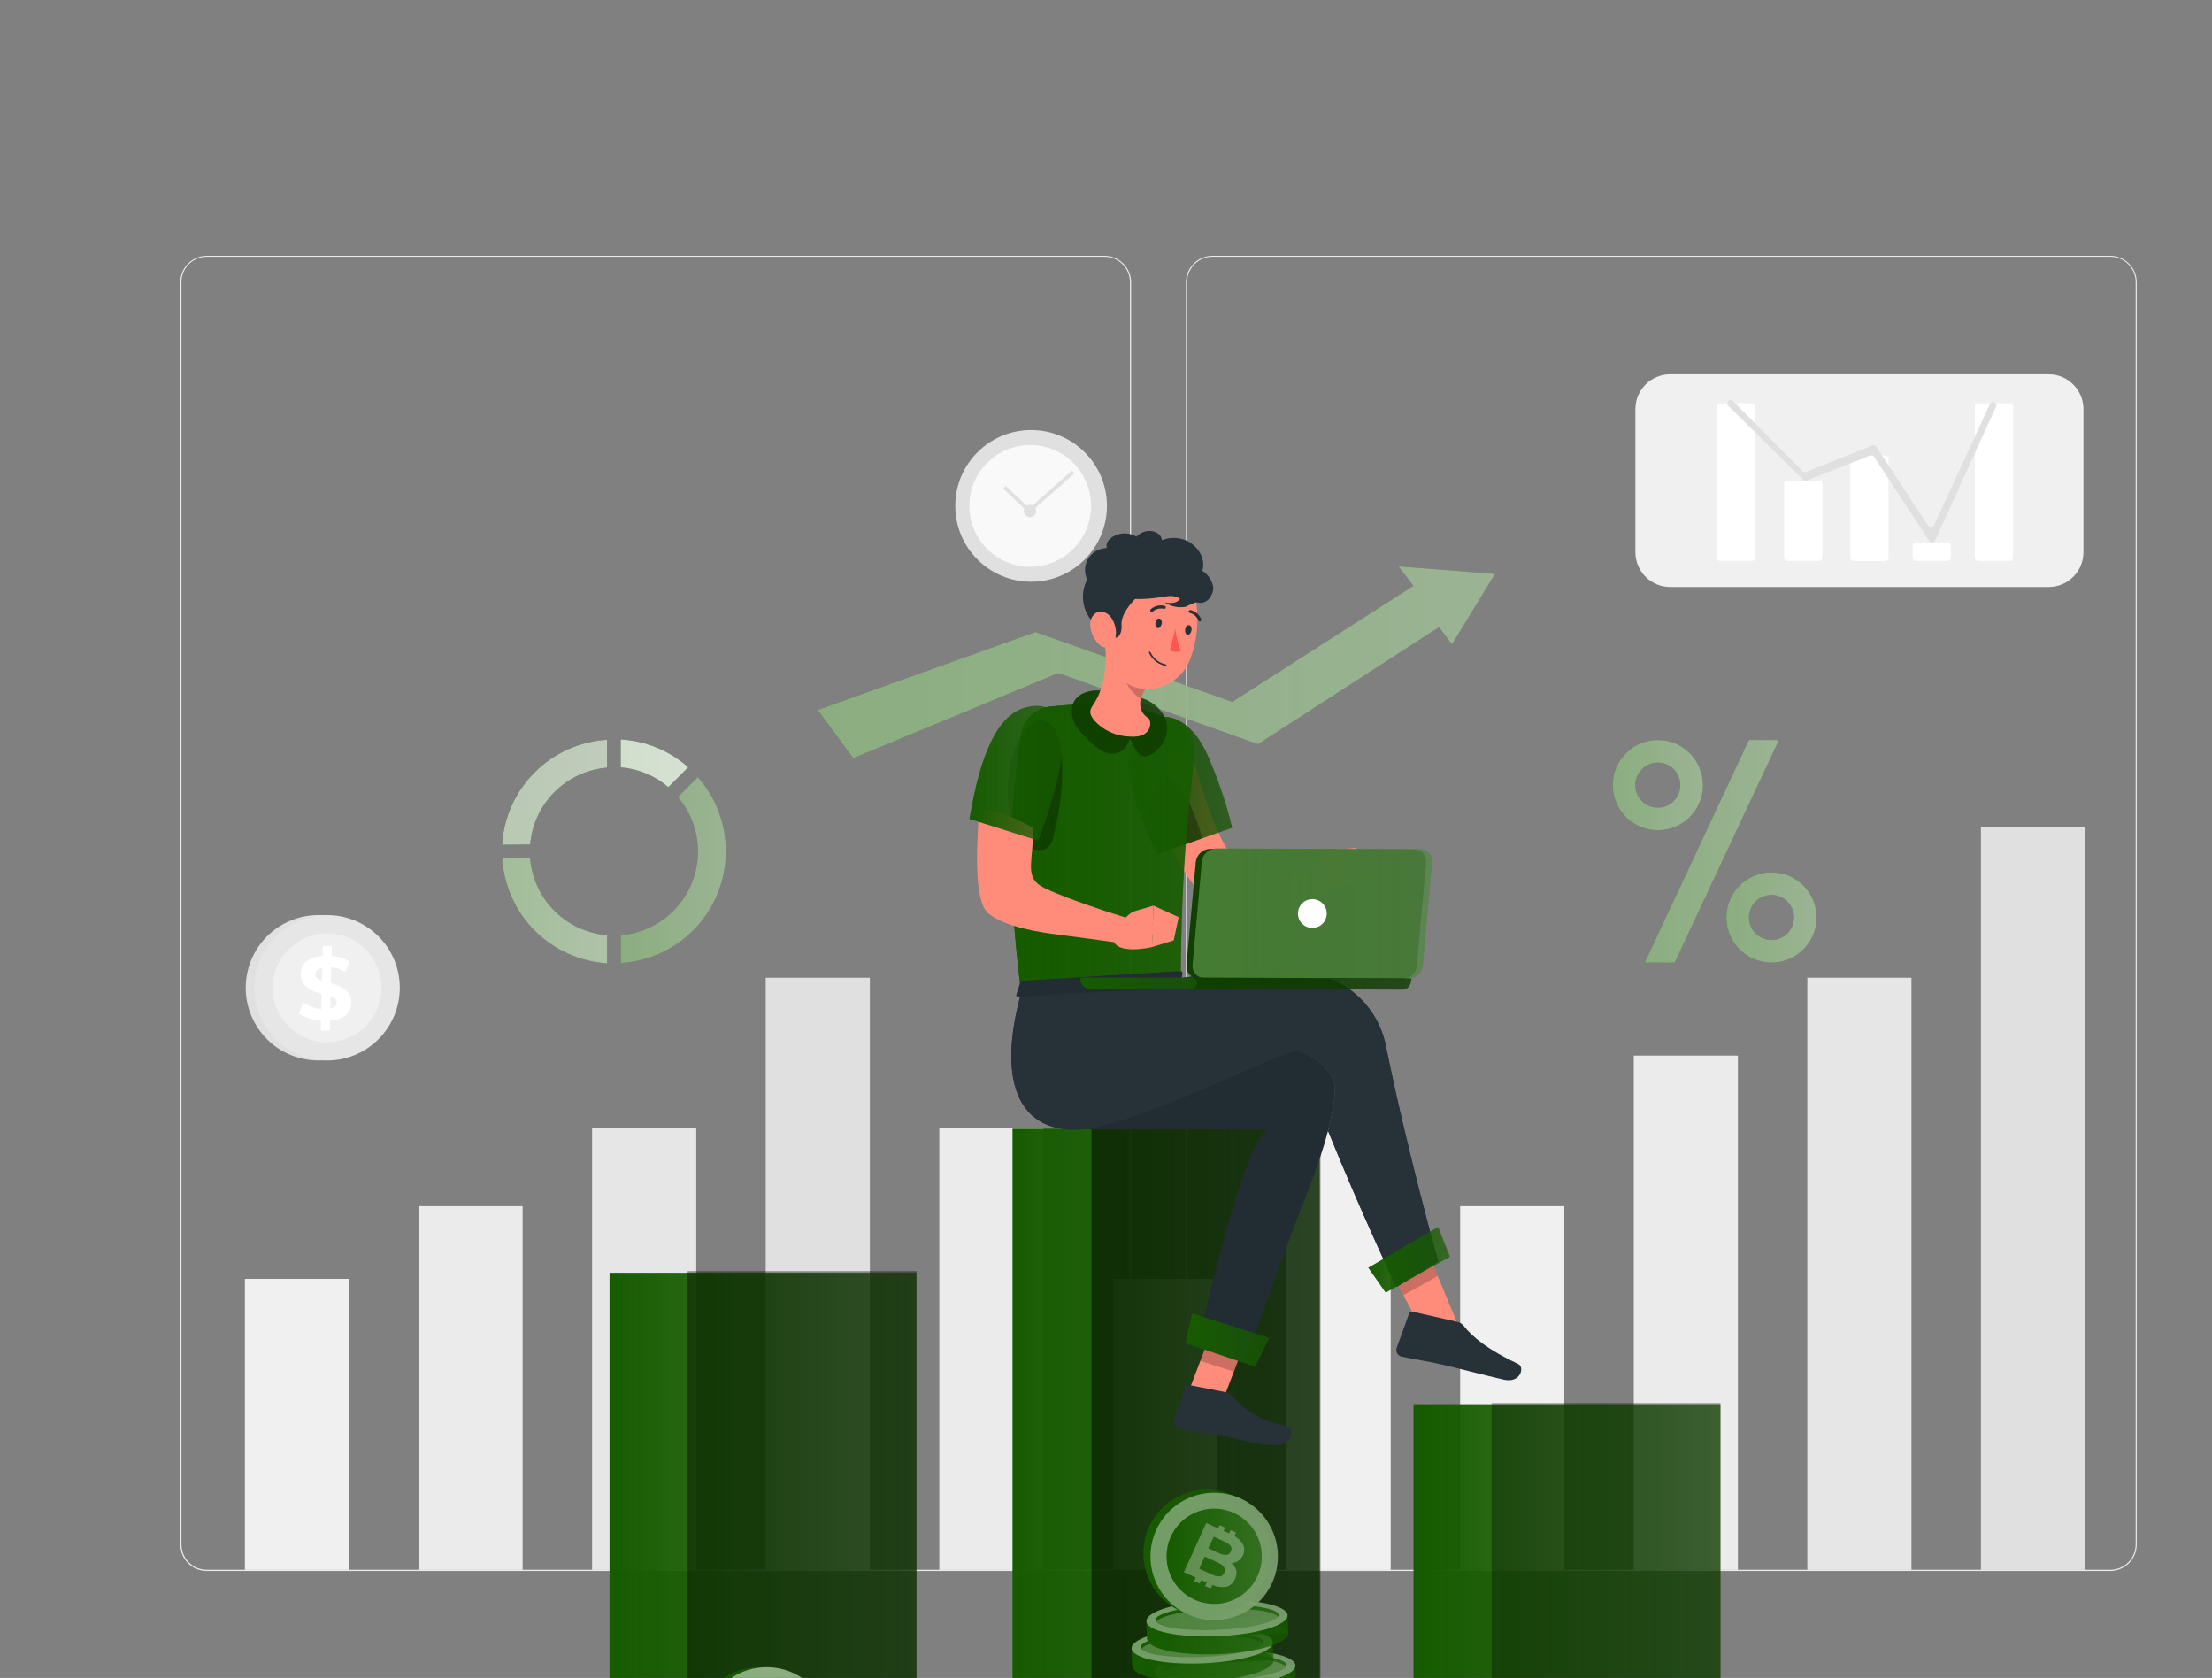 <svg width="418" height="317" viewBox="0 0 418 317" fill="none" xmlns="http://www.w3.org/2000/svg">
<rect x="0" y="0" width="418" height="317" fill="#808080" stroke="none"/>
<g clip-path="url(#clip0_135_12281)">
<path d="M208.728 296.791H39.079C37.75 296.789 36.477 296.259 35.538 295.319C34.599 294.378 34.071 293.103 34.071 291.774V53.296C34.083 51.974 34.615 50.711 35.553 49.78C36.491 48.849 37.758 48.325 39.079 48.323H208.728C210.059 48.323 211.335 48.852 212.276 49.792C213.216 50.733 213.745 52.009 213.745 53.34V291.774C213.745 293.105 213.216 294.381 212.276 295.322C211.335 296.263 210.059 296.791 208.728 296.791ZM39.079 48.499C37.809 48.501 36.591 49.008 35.693 49.907C34.795 50.806 34.291 52.025 34.291 53.296V291.774C34.291 293.045 34.795 294.264 35.693 295.163C36.591 296.063 37.809 296.569 39.079 296.571H208.728C210 296.569 211.219 296.063 212.118 295.164C213.017 294.265 213.523 293.046 213.525 291.774V53.296C213.523 52.024 213.017 50.806 212.118 49.906C211.219 49.007 210 48.501 208.728 48.499H39.079Z" fill="#EBEBEB"/>
<path d="M398.778 296.791H229.121C227.791 296.789 226.516 296.259 225.576 295.319C224.635 294.379 224.106 293.104 224.104 291.774V53.296C224.118 51.974 224.652 50.71 225.591 49.779C226.53 48.849 227.798 48.325 229.121 48.323H398.778C400.098 48.328 401.363 48.852 402.299 49.783C403.235 50.714 403.766 51.976 403.777 53.296V291.774C403.777 293.102 403.251 294.375 402.314 295.315C401.377 296.256 400.106 296.786 398.778 296.791ZM229.121 48.499C227.849 48.501 226.63 49.007 225.731 49.906C224.832 50.806 224.326 52.024 224.323 53.296V291.774C224.326 293.046 224.832 294.265 225.731 295.164C226.63 296.063 227.849 296.569 229.121 296.571H398.778C400.05 296.569 401.269 296.063 402.168 295.164C403.067 294.265 403.573 293.046 403.575 291.774V53.296C403.573 52.024 403.067 50.806 402.168 49.906C401.269 49.007 400.05 48.501 398.778 48.499H229.121Z" fill="#EBEBEB"/>
<path d="M131.57 213.166H111.889V296.598H131.57V213.166Z" fill="#E6E6E6"/>
<path d="M164.376 184.717H144.696V296.598H164.376V184.717Z" fill="#E0E0E0"/>
<path d="M197.183 213.166H177.503V296.598H197.183V213.166Z" fill="#EBEBEB"/>
<path d="M65.956 241.606H46.275V296.589H65.956V241.606Z" fill="#F0F0F0"/>
<path d="M98.763 227.874H79.082V296.589H98.763V227.874Z" fill="#EBEBEB"/>
<path d="M229.99 241.606H210.31V296.589H229.99V241.606Z" fill="#F5F5F5"/>
<path d="M394.016 156.268H374.335V296.598H394.016V156.268Z" fill="#E0E0E0"/>
<path d="M262.797 213.166H243.117V296.598H262.797V213.166Z" fill="#F0F0F0"/>
<path d="M361.209 184.717H341.529V296.598H361.209V184.717Z" fill="#E6E6E6"/>
<path d="M328.411 199.425H308.73V296.589H328.411V199.425Z" fill="#EBEBEB"/>
<path d="M295.604 227.874H275.924V296.589H295.604V227.874Z" fill="#F0F0F0"/>
<path d="M73.531 189.766C75.273 182.385 70.701 174.988 63.32 173.246C55.939 171.504 48.542 176.076 46.8 183.457C45.058 190.838 49.63 198.235 57.011 199.977C64.392 201.719 71.789 197.147 73.531 189.766Z" fill="#E0E0E0"/>
<path d="M71.526 196.325C76.889 190.963 76.889 182.268 71.526 176.905C66.164 171.542 57.469 171.542 52.106 176.905C46.743 182.268 46.743 190.963 52.106 196.325C57.469 201.688 66.164 201.688 71.526 196.325Z" fill="#E6E6E6"/>
<path d="M61.818 196.894C67.495 196.894 72.097 192.292 72.097 186.615C72.097 180.937 67.495 176.335 61.818 176.335C56.14 176.335 51.538 180.937 51.538 186.615C51.538 192.292 56.14 196.894 61.818 196.894Z" fill="#F0F0F0"/>
<path d="M66.334 188.802C66.729 191.078 65.165 192.598 62.353 192.835L62.309 194.715H60.596L60.649 192.835C59.178 192.724 57.752 192.273 56.484 191.517L57.258 189.4C58.289 190.087 59.47 190.518 60.702 190.656L60.781 187.774C59.103 187.291 57.266 186.659 56.889 184.594C56.493 182.318 58.083 180.781 60.956 180.579V178.698H62.705V180.596C63.866 180.696 64.995 181.027 66.026 181.572L65.305 183.627C64.481 183.142 63.561 182.842 62.608 182.749L62.538 185.754C64.19 186.263 65.982 186.843 66.334 188.802ZM60.825 185.288L60.895 182.828C59.955 183.012 59.498 183.54 59.595 184.19C59.691 184.84 60.166 185.024 60.825 185.288ZM63.636 189.25C63.557 188.75 63.109 188.442 62.468 188.223L62.415 190.56C63.311 190.375 63.759 189.901 63.636 189.25Z" fill="white"/>
<path d="M387.128 70.71H315.619C311.984 70.71 309.038 73.656 309.038 77.29V104.316C309.038 107.951 311.984 110.897 315.619 110.897H387.128C390.762 110.897 393.709 107.951 393.709 104.316V77.29C393.709 73.656 390.762 70.71 387.128 70.71Z" fill="#F0F0F0"/>
<path d="M331.021 76.183H325.064C324.714 76.183 324.431 76.467 324.431 76.816V105.353C324.431 105.702 324.714 105.985 325.064 105.985H331.021C331.37 105.985 331.653 105.702 331.653 105.353V76.816C331.653 76.467 331.37 76.183 331.021 76.183Z" fill="white"/>
<path d="M379.783 76.183H373.826C373.477 76.183 373.193 76.467 373.193 76.816V105.353C373.193 105.702 373.477 105.985 373.826 105.985H379.783C380.132 105.985 380.415 105.702 380.415 105.353V76.816C380.415 76.467 380.132 76.183 379.783 76.183Z" fill="white"/>
<path d="M356.245 86.015H350.288C349.939 86.015 349.656 86.298 349.656 86.647V105.362C349.656 105.711 349.939 105.994 350.288 105.994H356.245C356.595 105.994 356.878 105.711 356.878 105.362V86.647C356.878 86.298 356.595 86.015 356.245 86.015Z" fill="white"/>
<path d="M343.743 90.803H337.786C337.436 90.803 337.153 91.087 337.153 91.436V105.353C337.153 105.702 337.436 105.986 337.786 105.986H343.743C344.092 105.986 344.375 105.702 344.375 105.353V91.436C344.375 91.087 344.092 90.803 343.743 90.803Z" fill="white"/>
<path d="M368.018 102.471H362.062C361.712 102.471 361.429 102.754 361.429 103.104V105.353C361.429 105.702 361.712 105.985 362.062 105.985H368.018C368.368 105.985 368.651 105.702 368.651 105.353V103.104C368.651 102.754 368.368 102.471 368.018 102.471Z" fill="white"/>
<path d="M376.91 76.008C376.831 75.969 376.744 75.946 376.656 75.942C376.568 75.938 376.48 75.952 376.398 75.983C376.315 76.014 376.24 76.062 376.177 76.124C376.114 76.186 376.064 76.26 376.031 76.341L365.488 99.185C365.443 99.295 365.368 99.39 365.272 99.46C365.176 99.53 365.062 99.572 364.944 99.581C364.825 99.59 364.707 99.566 364.601 99.512C364.496 99.457 364.407 99.375 364.346 99.273L354.576 84.407C354.485 84.265 354.342 84.163 354.178 84.126C354.013 84.088 353.841 84.116 353.697 84.205L341.397 89.125C341.298 89.186 341.184 89.218 341.067 89.218C340.951 89.218 340.837 89.186 340.738 89.125L327.339 75.63C327.262 75.588 327.178 75.563 327.091 75.556C327.004 75.549 326.917 75.559 326.835 75.587C326.752 75.615 326.676 75.66 326.612 75.719C326.548 75.778 326.496 75.849 326.461 75.929V75.999C326.396 76.145 326.389 76.309 326.439 76.46C326.49 76.611 326.594 76.738 326.733 76.816L340.852 90.724C340.951 90.787 341.065 90.82 341.181 90.82C341.298 90.82 341.412 90.787 341.511 90.724L353.267 86.103C353.337 86.058 353.416 86.027 353.499 86.013C353.582 85.999 353.666 86.001 353.748 86.02C353.83 86.039 353.907 86.073 353.975 86.123C354.044 86.171 354.101 86.233 354.145 86.305L364.539 102.181C364.6 102.283 364.688 102.366 364.793 102.421C364.898 102.476 365.016 102.501 365.134 102.493C365.253 102.485 365.367 102.444 365.463 102.375C365.56 102.306 365.635 102.211 365.681 102.102L377.191 76.842C377.257 76.693 377.265 76.525 377.213 76.37C377.161 76.216 377.053 76.086 376.91 76.008Z" fill="#E0E0E0"/>
<path d="M194.846 109.904C202.761 109.904 209.176 103.488 209.176 95.574C209.176 87.66 202.761 81.244 194.846 81.244C186.932 81.244 180.516 87.66 180.516 95.574C180.516 103.488 186.932 109.904 194.846 109.904Z" fill="#E0E0E0"/>
<path opacity="0.8" d="M194.679 107.075C201.031 107.075 206.18 101.926 206.18 95.574C206.18 89.222 201.031 84.073 194.679 84.073C188.328 84.073 183.178 89.222 183.178 95.574C183.178 101.926 188.328 107.075 194.679 107.075Z" fill="white"/>
<path d="M194.644 97.7C195.29 97.7 195.813 97.177 195.813 96.532C195.813 95.886 195.29 95.363 194.644 95.363C193.999 95.363 193.476 95.886 193.476 96.532C193.476 97.177 193.999 97.7 194.644 97.7Z" fill="#E0E0E0"/>
<path d="M194.512 96.962L189.566 92.306L190.049 91.796L194.53 96.013L202.56 88.914L203.026 89.442L194.512 96.962Z" fill="#E0E0E0"/>
<path d="M249.337 213.236H191.332V365.875H249.337V213.236Z" fill="url(#paint0_linear_135_12281)"/>
<path opacity="0.5" d="M249.522 213.236H206.268V365.875H249.522V213.236Z" fill="black"/>
<path d="M325.116 265.276H267.111V365.867H325.116V265.276Z" fill="url(#paint1_linear_135_12281)"/>
<path opacity="0.3" d="M325.116 265.038H281.863V365.875H325.116V265.038Z" fill="black"/>
<path d="M173.189 240.455H115.184V365.867H173.189V240.455Z" fill="url(#paint2_linear_135_12281)"/>
<path opacity="0.4" d="M173.189 240.148H129.935V365.867H173.189V240.148Z" fill="black"/>
<path d="M143.448 339.052C150.096 339.052 155.485 333.663 155.485 327.015C155.485 320.367 150.096 314.978 143.448 314.978C136.8 314.978 131.411 320.367 131.411 327.015C131.411 333.663 136.8 339.052 143.448 339.052Z" fill="url(#paint3_linear_135_12281)"/>
<path d="M144.889 339.052C151.537 339.052 156.926 333.663 156.926 327.015C156.926 320.367 151.537 314.978 144.889 314.978C138.241 314.978 132.852 320.367 132.852 327.015C132.852 333.663 138.241 339.052 144.889 339.052Z" fill="url(#paint4_linear_135_12281)"/>
<path opacity="0.5" d="M144.889 339.052C151.537 339.052 156.926 333.663 156.926 327.015C156.926 320.367 151.537 314.978 144.889 314.978C138.241 314.978 132.852 320.367 132.852 327.015C132.852 333.663 138.241 339.052 144.889 339.052Z" fill="white"/>
<path d="M151.264 333.388C154.785 329.868 154.785 324.16 151.264 320.64C147.744 317.12 142.036 317.12 138.516 320.64C134.996 324.16 134.996 329.868 138.516 333.388C142.036 336.909 147.744 336.909 151.264 333.388Z" fill="url(#paint5_linear_135_12281)"/>
<path d="M241.992 319.749C242.071 321.62 236.158 323.386 228.813 323.694C221.468 324.001 215.397 322.754 215.318 320.882C215.239 319.011 221.152 317.245 228.497 316.937C235.842 316.63 241.913 317.878 241.992 319.749Z" fill="url(#paint6_linear_135_12281)"/>
<path opacity="0.4" d="M241.992 319.749C242.071 321.62 236.158 323.386 228.813 323.694C221.468 324.001 215.397 322.754 215.318 320.882C215.239 319.011 221.152 317.245 228.497 316.937C235.842 316.63 241.913 317.878 241.992 319.749Z" fill="white"/>
<path d="M244.944 318.053C245.023 319.925 239.11 321.691 231.765 322.007C224.42 322.323 218.349 321.058 218.27 319.187C218.191 317.315 224.104 315.549 231.449 315.242C238.794 314.934 244.865 316.138 244.944 318.053Z" fill="url(#paint7_linear_135_12281)"/>
<path d="M244.777 314.639L218.074 315.772L218.218 319.152L244.921 318.019L244.777 314.639Z" fill="url(#paint8_linear_135_12281)"/>
<path d="M244.795 314.627C244.874 316.498 238.961 318.264 231.616 318.58C224.271 318.897 218.199 317.631 218.12 315.76C218.041 313.889 223.954 312.123 231.299 311.815C238.645 311.508 244.751 312.782 244.795 314.627Z" fill="url(#paint9_linear_135_12281)"/>
<path opacity="0.4" d="M244.795 314.627C244.874 316.498 238.961 318.264 231.616 318.58C224.271 318.897 218.199 317.631 218.12 315.76C218.041 313.889 223.954 312.123 231.299 311.815C238.645 311.508 244.751 312.782 244.795 314.627Z" fill="white"/>
<path d="M243.099 314.539C243.096 314.656 243.056 314.77 242.985 314.864C242.106 313.766 237.204 313.107 231.378 313.37C225.553 313.634 220.712 314.679 219.957 315.848C219.87 315.76 219.818 315.645 219.807 315.523C219.755 314.258 224.921 312.992 231.361 312.72C237.801 312.448 243.037 313.309 243.099 314.539Z" fill="url(#paint10_linear_135_12281)"/>
<path opacity="0.4" d="M243.099 314.539C243.096 314.656 243.056 314.77 242.985 314.864C242.106 313.766 237.204 313.107 231.378 313.37C225.553 313.634 220.712 314.679 219.957 315.848C219.87 315.76 219.818 315.645 219.807 315.523C219.755 314.258 224.921 312.992 231.361 312.72C237.801 312.448 243.037 313.309 243.099 314.539Z" fill="url(#paint11_linear_135_12281)"/>
<path opacity="0.4" d="M242.994 314.899C242.194 316.076 237.388 317.131 231.572 317.377C225.755 317.623 220.835 316.981 219.965 315.883C220.739 314.715 225.553 313.651 231.387 313.405C237.221 313.159 242.115 313.801 242.994 314.899Z" fill="url(#paint12_linear_135_12281)"/>
<path d="M240.656 313.66C240.736 315.532 234.823 317.298 227.477 317.614C220.132 317.93 214 316.674 214 314.802C214 312.931 219.834 311.165 227.179 310.857C234.524 310.55 240.577 311.806 240.656 313.66Z" fill="url(#paint13_linear_135_12281)"/>
<path d="M240.52 310.282L213.817 311.415L213.961 314.795L240.664 313.662L240.52 310.282Z" fill="url(#paint14_linear_135_12281)"/>
<path d="M240.516 310.286C240.595 312.158 234.682 313.924 227.337 314.24C219.992 314.556 213.921 313.291 213.842 311.42C213.763 309.548 219.676 307.782 227.021 307.475C234.366 307.167 240.437 308.389 240.516 310.286Z" fill="url(#paint15_linear_135_12281)"/>
<path opacity="0.4" d="M240.516 310.286C240.595 312.158 234.682 313.924 227.337 314.24C219.992 314.556 213.921 313.291 213.842 311.42C213.763 309.548 219.676 307.782 227.021 307.475C234.366 307.167 240.437 308.389 240.516 310.286Z" fill="white"/>
<path d="M238.811 310.234C238.816 310.353 238.775 310.469 238.697 310.559C237.819 309.46 232.925 308.801 227.091 309.065C221.257 309.329 216.433 310.374 215.669 311.543C215.585 311.454 215.536 311.339 215.528 311.218C215.476 309.952 220.642 308.687 227.082 308.415C233.522 308.143 238.759 308.968 238.811 310.234Z" fill="url(#paint16_linear_135_12281)"/>
<path opacity="0.4" d="M238.811 310.234C238.816 310.353 238.775 310.469 238.697 310.559C237.819 309.46 232.925 308.801 227.091 309.065C221.257 309.329 216.433 310.374 215.669 311.543C215.585 311.454 215.536 311.339 215.528 311.218C215.476 309.952 220.642 308.687 227.082 308.415C233.522 308.143 238.759 308.968 238.811 310.234Z" fill="url(#paint17_linear_135_12281)"/>
<path opacity="0.4" d="M238.697 310.559C237.898 311.736 233.092 312.79 227.275 313.036C221.459 313.282 216.548 312.641 215.669 311.543C216.451 310.374 221.257 309.32 227.091 309.065C232.925 308.81 237.801 309.46 238.697 310.559Z" fill="url(#paint18_linear_135_12281)"/>
<path d="M243.468 308.547C243.547 310.418 237.634 312.184 230.289 312.5C222.944 312.817 216.882 311.552 216.803 309.68C216.723 307.809 222.628 306.043 229.982 305.735C237.335 305.428 243.38 306.684 243.468 308.547Z" fill="url(#paint19_linear_135_12281)"/>
<path d="M243.315 305.177L216.612 306.311L216.755 309.69L243.458 308.557L243.315 305.177Z" fill="url(#paint20_linear_135_12281)"/>
<path d="M243.319 305.164C243.398 307.035 237.485 308.801 230.14 309.118C222.795 309.434 216.723 308.169 216.644 306.297C216.565 304.426 222.478 302.669 229.823 302.353C237.168 302.036 243.24 303.301 243.319 305.164Z" fill="url(#paint21_linear_135_12281)"/>
<path opacity="0.4" d="M243.319 305.164C243.398 307.035 237.485 308.801 230.14 309.118C222.795 309.434 216.723 308.169 216.644 306.297C216.565 304.426 222.478 302.669 229.823 302.353C237.168 302.036 243.24 303.301 243.319 305.164Z" fill="white"/>
<path d="M241.614 305.111C241.618 305.233 241.577 305.352 241.5 305.445C240.621 304.347 235.727 303.688 229.894 303.943C224.06 304.198 219.236 305.252 218.472 306.421C218.392 306.33 218.342 306.216 218.331 306.095C218.278 304.83 223.445 303.565 229.885 303.293C236.325 303.02 241.561 303.846 241.614 305.111Z" fill="url(#paint22_linear_135_12281)"/>
<path opacity="0.4" d="M241.614 305.111C241.618 305.233 241.577 305.352 241.5 305.445C240.621 304.347 235.727 303.688 229.894 303.943C224.06 304.198 219.236 305.252 218.472 306.421C218.392 306.33 218.342 306.216 218.331 306.095C218.278 304.83 223.445 303.565 229.885 303.293C236.325 303.02 241.561 303.846 241.614 305.111Z" fill="url(#paint23_linear_135_12281)"/>
<path opacity="0.4" d="M241.5 305.445C240.709 306.614 235.894 307.668 230.078 307.914C224.262 308.16 219.35 307.519 218.472 306.42C219.254 305.252 224.06 304.198 229.894 303.943C235.728 303.688 240.613 304.347 241.5 305.445Z" fill="url(#paint24_linear_135_12281)"/>
<path d="M232.34 304.719C238.565 302.385 241.719 295.447 239.386 289.223C237.052 282.998 230.114 279.843 223.89 282.177C217.665 284.51 214.51 291.448 216.844 297.673C219.178 303.898 226.115 307.052 232.34 304.719Z" fill="url(#paint25_linear_135_12281)"/>
<path d="M238.608 301.844C242.917 296.781 242.306 289.185 237.243 284.876C232.181 280.567 224.584 281.179 220.275 286.241C215.967 291.304 216.578 298.9 221.641 303.209C226.703 307.518 234.3 306.906 238.608 301.844Z" fill="url(#paint26_linear_135_12281)"/>
<path opacity="0.4" d="M238.608 301.844C242.917 296.781 242.306 289.185 237.243 284.876C232.181 280.567 224.584 281.179 220.275 286.241C215.967 291.304 216.578 298.9 221.641 303.209C226.703 307.518 234.3 306.906 238.608 301.844Z" fill="white"/>
<path d="M237.643 297.749C236.905 299.37 235.703 300.735 234.189 301.673C232.675 302.611 230.917 303.078 229.138 303.017C227.358 302.956 225.636 302.369 224.19 301.329C222.744 300.29 221.639 298.845 221.014 297.178C220.389 295.51 220.272 293.695 220.679 291.961C221.086 290.227 221.997 288.653 223.298 287.437C224.599 286.221 226.232 285.418 227.989 285.13C229.746 284.842 231.549 285.081 233.171 285.817C235.345 286.808 237.038 288.62 237.876 290.858C238.715 293.095 238.631 295.573 237.643 297.749Z" fill="url(#paint27_linear_135_12281)"/>
<path opacity="0.3" d="M233.619 296.694C233.48 296.146 233.173 295.654 232.74 295.289C233.2 295.269 233.645 295.12 234.023 294.858C234.407 294.594 234.711 294.229 234.902 293.804C235.067 293.461 235.144 293.081 235.126 292.701C235.107 292.32 234.994 291.95 234.796 291.625C234.419 291.031 233.896 290.544 233.276 290.21L233.584 289.534L232.547 289.068L232.266 289.692L231.229 289.217L231.51 288.594L230.473 288.119L230.192 288.752L227.943 287.724L223.726 297.011L225.966 298.039L225.668 298.698L226.704 299.163L227.003 298.504L228.04 298.979L227.741 299.638L228.778 300.103L229.094 299.418C229.876 299.769 230.739 299.9 231.589 299.796C231.98 299.723 232.346 299.553 232.653 299.301C232.96 299.049 233.199 298.724 233.346 298.355C233.623 297.848 233.719 297.263 233.619 296.694ZM229.366 290.316L231.501 291.291C231.933 291.453 232.308 291.737 232.582 292.108C232.671 292.26 232.718 292.433 232.718 292.609C232.718 292.785 232.671 292.958 232.582 293.11C232.522 293.276 232.417 293.423 232.279 293.535C232.141 293.646 231.976 293.718 231.8 293.742C231.339 293.79 230.873 293.698 230.465 293.479L228.33 292.503L229.366 290.316ZM230.526 297.81C230.038 297.843 229.55 297.736 229.12 297.503L226.616 296.369L227.653 294.067L230.166 295.21C231.299 295.728 231.695 296.378 231.352 297.142C231.291 297.323 231.182 297.484 231.036 297.608C230.891 297.732 230.715 297.814 230.526 297.845V297.81Z" fill="white"/>
<path d="M117.292 139.697V144.969C120.613 145.234 123.764 146.541 126.298 148.703L130.05 144.951C126.507 141.819 122.014 139.969 117.292 139.697Z" fill="url(#paint28_linear_135_12281)"/>
<path d="M114.718 176.678C110.962 176.377 107.436 174.748 104.771 172.083C102.107 169.419 100.478 165.893 100.177 162.137H94.906C95.215 167.294 97.401 172.159 101.051 175.815C104.701 179.471 109.562 181.665 114.718 181.984V176.678Z" fill="url(#paint29_linear_135_12281)"/>
<path d="M100.195 159.571C100.499 155.819 102.126 152.297 104.786 149.634C107.446 146.971 110.966 145.339 114.718 145.031V139.759C109.556 140.071 104.688 142.263 101.031 145.919C97.374 149.576 95.183 154.445 94.871 159.606L100.195 159.571Z" fill="url(#paint30_linear_135_12281)"/>
<path opacity="0.2" d="M100.195 159.571C100.499 155.819 102.126 152.297 104.786 149.634C107.446 146.971 110.966 145.339 114.718 145.031V139.759C109.556 140.071 104.688 142.263 101.031 145.919C97.374 149.576 95.183 154.445 94.871 159.606L100.195 159.571Z" fill="black"/>
<path d="M131.86 146.823L128.108 150.574C130.002 152.8 131.246 155.505 131.7 158.392C132.155 161.278 131.804 164.235 130.685 166.935C129.566 169.634 127.724 171.973 125.361 173.692C122.998 175.411 120.205 176.444 117.292 176.678V181.949C121.25 181.707 125.061 180.359 128.29 178.056C131.519 175.754 134.036 172.591 135.554 168.928C137.072 165.264 137.531 161.248 136.878 157.337C136.225 153.426 134.486 149.776 131.86 146.805V146.823Z" fill="url(#paint31_linear_135_12281)"/>
<g opacity="0.8">
<path d="M117.292 139.697V144.969C120.613 145.234 123.764 146.541 126.298 148.703L130.05 144.951C126.507 141.819 122.014 139.969 117.292 139.697Z" fill="white"/>
</g>
<g opacity="0.6">
<path d="M114.718 176.678C110.962 176.377 107.436 174.748 104.771 172.083C102.107 169.419 100.478 165.893 100.177 162.137H94.906C95.215 167.294 97.401 172.159 101.051 175.815C104.701 179.471 109.562 181.665 114.718 181.984V176.678Z" fill="white"/>
</g>
<g opacity="0.7">
<path d="M100.195 159.571C100.499 155.819 102.126 152.297 104.786 149.634C107.446 146.971 110.966 145.339 114.718 145.031V139.759C109.556 140.071 104.688 142.263 101.031 145.919C97.374 149.576 95.183 154.445 94.871 159.606L100.195 159.571Z" fill="white"/>
</g>
<path opacity="0.5" d="M131.86 146.823L128.108 150.574C130.002 152.8 131.246 155.505 131.7 158.392C132.155 161.278 131.804 164.235 130.685 166.935C129.566 169.634 127.724 171.973 125.361 173.692C122.998 175.411 120.205 176.444 117.292 176.678V181.949C121.25 181.707 125.061 180.359 128.29 178.056C131.519 175.754 134.036 172.591 135.554 168.928C137.072 165.264 137.531 161.248 136.878 157.337C136.225 153.426 134.486 149.776 131.86 146.805V146.823Z" fill="white"/>
<path d="M154.519 134.127L161.24 143.247L199.969 127.169L237.722 140.594L271.926 118.479L274.377 121.73L282.504 108.428L264.291 107.005L267.085 110.686L232.855 132.598L195.663 119.402L154.519 134.127Z" fill="url(#paint32_linear_135_12281)"/>
<g opacity="0.5">
<path d="M154.519 134.127L161.24 143.247L199.969 127.169L237.722 140.594L271.926 118.479L274.377 121.73L282.504 108.428L264.291 107.005L267.085 110.686L232.855 132.598L195.663 119.402L154.519 134.127Z" fill="white"/>
</g>
<path d="M313.282 139.803C311.596 139.803 309.948 140.303 308.547 141.239C307.145 142.176 306.053 143.507 305.408 145.064C304.763 146.621 304.594 148.335 304.923 149.988C305.252 151.641 306.063 153.16 307.255 154.352C308.447 155.543 309.966 156.355 311.619 156.684C313.272 157.013 314.986 156.844 316.543 156.199C318.1 155.554 319.431 154.462 320.368 153.06C321.304 151.659 321.804 150.011 321.804 148.325C321.804 146.065 320.906 143.897 319.308 142.299C317.71 140.701 315.542 139.803 313.282 139.803ZM313.282 152.586C312.438 152.588 311.614 152.34 310.912 151.873C310.21 151.405 309.662 150.741 309.338 149.962C309.015 149.184 308.929 148.327 309.092 147.499C309.256 146.672 309.661 145.912 310.257 145.315C310.852 144.718 311.611 144.312 312.438 144.147C313.265 143.981 314.122 144.065 314.901 144.388C315.681 144.71 316.347 145.256 316.815 145.957C317.284 146.658 317.534 147.482 317.534 148.325C317.532 149.453 317.083 150.534 316.286 151.333C315.49 152.131 314.409 152.582 313.282 152.586Z" fill="url(#paint33_linear_135_12281)"/>
<path d="M334.763 164.808C333.077 164.806 331.429 165.304 330.026 166.24C328.624 167.175 327.53 168.506 326.883 170.063C326.237 171.62 326.067 173.334 326.395 174.988C326.723 176.641 327.534 178.161 328.725 179.353C329.917 180.546 331.435 181.359 333.089 181.688C334.742 182.018 336.456 181.85 338.014 181.205C339.572 180.56 340.903 179.468 341.84 178.066C342.777 176.664 343.277 175.016 343.277 173.33C343.277 171.072 342.38 168.905 340.784 167.307C339.188 165.709 337.022 164.81 334.763 164.808ZM334.763 177.583C333.92 177.584 333.095 177.336 332.393 176.868C331.691 176.401 331.143 175.735 330.819 174.956C330.496 174.177 330.411 173.32 330.575 172.492C330.739 171.665 331.145 170.905 331.741 170.308C332.338 169.712 333.098 169.306 333.925 169.142C334.753 168.978 335.61 169.063 336.389 169.386C337.168 169.71 337.834 170.257 338.301 170.96C338.769 171.662 339.018 172.487 339.016 173.33C339.013 174.457 338.565 175.538 337.768 176.335C336.971 177.132 335.89 177.58 334.763 177.583Z" fill="url(#paint34_linear_135_12281)"/>
<path d="M316.471 181.853H310.804L330.493 139.803H336.16L316.471 181.853Z" fill="url(#paint35_linear_135_12281)"/>
<g opacity="0.5">
<path d="M313.282 139.803C311.596 139.803 309.948 140.303 308.547 141.239C307.145 142.176 306.053 143.507 305.408 145.064C304.763 146.621 304.594 148.335 304.923 149.988C305.252 151.641 306.063 153.16 307.255 154.352C308.447 155.543 309.966 156.355 311.619 156.684C313.272 157.013 314.986 156.844 316.543 156.199C318.1 155.554 319.431 154.462 320.368 153.06C321.304 151.659 321.804 150.011 321.804 148.325C321.804 146.065 320.906 143.897 319.308 142.299C317.71 140.701 315.542 139.803 313.282 139.803ZM313.282 152.586C312.438 152.588 311.614 152.34 310.912 151.873C310.21 151.405 309.662 150.741 309.338 149.962C309.015 149.184 308.929 148.327 309.092 147.499C309.256 146.672 309.661 145.912 310.257 145.315C310.852 144.718 311.611 144.312 312.438 144.147C313.265 143.981 314.122 144.065 314.901 144.388C315.681 144.71 316.347 145.256 316.815 145.957C317.284 146.658 317.534 147.482 317.534 148.325C317.532 149.453 317.083 150.534 316.286 151.333C315.49 152.131 314.409 152.582 313.282 152.586Z" fill="white"/>
<path d="M334.763 164.808C333.077 164.806 331.429 165.304 330.026 166.24C328.624 167.175 327.53 168.506 326.883 170.063C326.237 171.62 326.067 173.334 326.395 174.988C326.723 176.641 327.534 178.161 328.725 179.353C329.917 180.546 331.435 181.359 333.089 181.688C334.742 182.018 336.456 181.85 338.014 181.205C339.572 180.56 340.903 179.468 341.84 178.066C342.777 176.664 343.277 175.016 343.277 173.33C343.277 171.072 342.38 168.905 340.784 167.307C339.188 165.709 337.022 164.81 334.763 164.808ZM334.763 177.583C333.92 177.584 333.095 177.336 332.393 176.868C331.691 176.401 331.143 175.735 330.819 174.956C330.496 174.177 330.411 173.32 330.575 172.492C330.739 171.665 331.145 170.905 331.741 170.308C332.338 169.712 333.098 169.306 333.925 169.142C334.753 168.978 335.61 169.063 336.389 169.386C337.168 169.71 337.834 170.257 338.301 170.96C338.769 171.662 339.018 172.487 339.016 173.33C339.013 174.457 338.565 175.538 337.768 176.335C336.971 177.132 335.89 177.58 334.763 177.583Z" fill="white"/>
<path d="M316.471 181.853H310.804L330.493 139.803H336.16L316.471 181.853Z" fill="white"/>
</g>
<path d="M215.757 143.572C215.985 144.661 216.205 145.61 216.46 146.603C216.715 147.596 216.987 148.527 217.277 149.529C217.848 151.453 218.507 153.368 219.236 155.31C220.694 159.343 222.689 163.162 225.167 166.662C225.897 167.639 226.708 168.553 227.592 169.394C228.583 170.345 229.711 171.141 230.939 171.758C233.294 172.903 235.909 173.409 238.521 173.225C240.809 173.067 243.055 172.539 245.172 171.661C246.17 171.254 247.144 170.79 248.089 170.273C248.562 170.005 249.02 169.712 249.46 169.394C249.899 169.069 250.339 168.797 250.831 168.436L248.485 164.298L247.255 164.623L245.963 164.931C245.085 165.124 244.206 165.291 243.327 165.405C241.743 165.648 240.132 165.681 238.539 165.502C237.263 165.372 236.038 164.932 234.972 164.219C234.512 163.889 234.088 163.512 233.707 163.095C233.24 162.538 232.812 161.951 232.424 161.337C231.533 159.937 230.754 158.468 230.096 156.944C229.375 155.354 228.743 153.676 228.145 151.954C227.548 150.232 227.012 148.439 226.476 146.682L225.72 144.046C225.483 143.168 225.219 142.237 225.035 141.472L215.757 143.572Z" fill="#FF8B7B"/>
<path d="M214.957 138.248C218.946 133.178 224.991 135.032 228.391 143.098C230.27 147.388 231.764 151.836 232.854 156.391L218.674 161.372C214.949 153.755 210.863 143.44 214.957 138.248Z" fill="url(#paint36_linear_135_12281)"/>
<path opacity="0.1" d="M214.957 138.248C218.946 133.178 224.991 135.032 228.391 143.098C230.27 147.388 231.764 151.836 232.854 156.391L218.674 161.372C214.949 153.755 210.863 143.44 214.957 138.248Z" fill="black"/>
<path opacity="0.3" d="M220.879 146.726C219.719 145.936 217.321 150.548 216.214 155.978C216.996 157.876 217.83 159.694 218.665 161.381L227.196 158.385C225.799 153.281 223.506 148.483 220.879 146.726Z" fill="black"/>
<path d="M249.205 162.216L252.307 160.52L253.396 167.444C253.396 167.444 248.212 170.571 246.728 167.988L246.886 166.231C246.969 165.437 247.219 164.668 247.618 163.977C248.018 163.285 248.559 162.685 249.205 162.216Z" fill="#FF8B7B"/>
<path d="M256.199 160.177L258.914 165.748L253.37 167.452L252.28 160.52L256.199 160.177Z" fill="#FF8B7B"/>
<path d="M214.878 133.714L207.639 132.669L198.598 133.459C197.226 133.579 195.931 134.146 194.912 135.073C193.893 136 193.206 137.235 192.957 138.59C191.944 145.192 191.342 151.85 191.156 158.526C190.84 166.038 191.675 177.126 192.913 187.142L223.12 183.487C223.41 157.129 225.404 148.967 225.65 141.982C225.699 140.609 225.295 139.259 224.502 138.138C223.708 137.017 222.568 136.188 221.257 135.779L214.878 133.714Z" fill="url(#paint37_linear_135_12281)"/>
<path d="M224.033 264.415L230.465 266.198L236.22 251.095L229.806 249.32L224.033 264.415Z" fill="#FF8B7B"/>
<path d="M233.329 264.195C232.821 263.534 232.085 263.086 231.264 262.939L224.648 261.656C224.501 261.622 224.346 261.645 224.214 261.72C224.082 261.795 223.983 261.916 223.937 262.06L221.907 268.096C221.794 268.427 221.816 268.789 221.967 269.105C222.118 269.42 222.387 269.664 222.716 269.783H222.786C225.228 270.749 226.88 270.415 230.693 271.154C233.039 271.61 237.977 273.174 241.236 273.042C244.496 272.911 244.531 269.642 243.143 269.396C238.223 268.632 234.454 265.68 233.329 264.195Z" fill="#263238"/>
<g opacity="0.2">
<path d="M236.22 251.104L233.153 259.134L226.827 257.105L229.797 249.32L236.22 251.104Z" fill="black"/>
</g>
<path d="M252.254 206.568C252.013 208.959 251.578 211.328 250.954 213.649C249.258 220.204 246.359 226.881 243.925 233.391C239.216 246.254 235.086 257.43 235.086 257.43L226.3 254.39C226.3 254.39 234.208 217.172 239.541 213.368H206.839C206.228 213.368 205.617 213.327 205.012 213.245C210.644 212.516 219.421 209.045 227.565 205.575C234.761 202.5 241.491 199.425 245.137 198.265C249.601 200.171 252.597 202.816 252.254 206.568Z" fill="#263238"/>
<path opacity="0.1" d="M252.254 206.568C252.013 208.959 251.578 211.328 250.954 213.649C249.258 220.204 246.359 226.881 243.925 233.391C239.216 246.254 235.086 257.43 235.086 257.43L226.3 254.39C226.3 254.39 234.208 217.172 239.541 213.368H206.839C206.228 213.368 205.617 213.327 205.012 213.245C210.644 212.516 219.421 209.045 227.565 205.575C234.761 202.5 241.491 199.425 245.137 198.265C249.601 200.171 252.597 202.816 252.254 206.568Z" fill="black"/>
<path opacity="0.6" d="M245.146 198.3C241.491 199.486 234.761 202.535 227.574 205.61C219.43 209.08 210.652 212.551 205.021 213.28C195.532 212.015 191.965 200.707 201.884 187.669C208.324 187.669 214.799 193.819 214.799 193.819C214.799 193.819 234.269 193.722 245.146 198.3Z" fill="black"/>
<path d="M268.816 251.438H276.003L268.473 233.391L263.588 241.677L268.816 251.438Z" fill="#FF8B7B"/>
<path d="M275.414 249.733L266.971 247.809C266.827 247.77 266.675 247.788 266.544 247.858C266.413 247.928 266.314 248.046 266.268 248.187L263.913 254.68C263.818 255.01 263.856 255.364 264.021 255.665C264.186 255.966 264.463 256.19 264.792 256.288H264.836C267.796 256.911 269.229 257.061 272.963 257.895C275.247 258.423 281.028 259.934 284.182 260.654C287.337 261.375 288.162 258.282 286.906 257.693C281.283 255.058 278.225 252.598 276.591 250.471C276.298 250.094 275.881 249.832 275.414 249.733Z" fill="#263238"/>
<g opacity="0.2">
<path d="M268.473 233.391L271.68 241.079L265.205 244.69L263.588 241.677L268.473 233.391Z" fill="black"/>
</g>
<path d="M271.776 238.347L263.869 243.135C263.869 243.135 257.271 229.279 250.962 213.649C251.587 211.328 252.022 208.959 252.263 206.568C252.605 202.816 249.627 200.171 245.164 198.309C241.509 199.495 234.779 202.544 227.592 205.619C219.447 209.089 210.67 212.56 205.038 213.289C204.391 213.376 203.74 213.423 203.088 213.429C192.263 213.429 188.529 203.941 192.896 187.845C199.336 187.845 210.362 187.151 210.362 187.151C210.362 187.151 231.642 182.037 246.956 183.777C250.59 184.205 253.994 185.776 256.678 188.263C259.363 190.749 261.188 194.024 261.892 197.615C265.837 217.155 271.776 238.347 271.776 238.347Z" fill="#263238"/>
<path d="M271.776 238.347L263.869 243.135C263.869 243.135 257.271 229.279 250.962 213.649C251.587 211.328 252.022 208.959 252.263 206.568C252.605 202.816 249.627 200.171 245.164 198.309C241.509 199.495 234.779 202.544 227.592 205.619C219.447 209.089 210.67 212.56 205.038 213.289C204.391 213.376 203.74 213.423 203.088 213.429C192.263 213.429 188.529 203.941 192.896 187.845C199.336 187.845 210.362 187.151 210.362 187.151C210.362 187.151 231.642 182.037 246.956 183.777C250.59 184.205 253.994 185.776 256.678 188.263C259.363 190.749 261.188 194.024 261.892 197.615C265.837 217.155 271.776 238.347 271.776 238.347Z" fill="#263238"/>
<path d="M214.878 133.714L207.639 132.669L198.598 133.459C197.226 133.579 195.931 134.146 194.912 135.073C193.893 136 193.206 137.235 192.957 138.59C191.944 145.192 191.342 151.85 191.156 158.526C190.84 166.038 191.675 177.126 192.913 187.142L223.12 183.487C223.41 157.129 225.404 148.967 225.65 141.982C225.699 140.609 225.295 139.259 224.502 138.138C223.708 137.017 222.568 136.188 221.257 135.779L214.878 133.714Z" fill="url(#paint38_linear_135_12281)"/>
<path d="M192.843 185.472L192.061 187.924C191.964 188.108 192.175 188.31 192.5 188.319L222.654 186.518C222.9 186.518 223.111 186.404 223.128 186.246L223.453 183.786C223.453 183.61 223.26 183.46 222.997 183.452L193.326 185.27C193.235 185.258 193.142 185.27 193.057 185.306C192.972 185.341 192.898 185.399 192.843 185.472Z" fill="#263238"/>
<path opacity="0.1" d="M192.843 185.472L192.061 187.924C191.964 188.108 192.175 188.31 192.5 188.319L222.654 186.518C222.9 186.518 223.111 186.404 223.128 186.246L223.453 183.786C223.453 183.61 223.26 183.46 222.997 183.452L193.326 185.27C193.235 185.258 193.142 185.27 193.057 185.306C192.972 185.341 192.898 185.399 192.843 185.472Z" fill="black"/>
<path opacity="0.3" d="M195.901 136.13C201.919 135.076 201.62 148.756 198.879 158.763C198.088 161.662 194.662 160.45 193.502 159.694C189.698 157.269 188.415 140.506 195.901 136.13Z" fill="black"/>
<path d="M195.171 156.391C195.4 162.304 193.52 165.405 196.674 167.382C199.828 169.359 218.463 175.535 218.92 174.762C218.041 176.186 217.163 177.398 216.284 178.839C210.913 178.031 205.539 177.284 200.162 176.599C196.234 176.107 189.9 175.096 186.825 172.601C184.031 170.352 184.531 160.476 185.006 153.36C187.475 151.892 195.171 156.391 195.171 156.391Z" fill="#FF8B7B"/>
<path d="M193.564 133.723C199.714 131.904 202.095 136.86 200.215 145.373C199.267 149.965 197.905 154.461 196.147 158.807L183.196 154.721C184.602 146.366 187.22 135.586 193.564 133.723Z" fill="url(#paint39_linear_135_12281)"/>
<path d="M202.578 133.679C202.414 134.992 202.749 136.318 203.518 137.395C204.275 138.458 205.16 139.423 206.154 140.268C207.375 141.384 208.834 142.588 210.485 142.368C212.005 142.166 212.875 141.402 213.49 139.592C214.791 141.692 214.852 142.737 216.284 142.869C216.748 142.844 217.201 142.719 217.612 142.502C218.023 142.285 218.383 141.982 218.665 141.613C219.193 141.179 219.629 140.645 219.95 140.042C220.272 139.439 220.471 138.778 220.537 138.098C220.879 135.463 218.727 132.985 216.214 132.045C213.656 131.188 210.998 130.663 208.306 130.481C205.961 130.235 203.008 130.964 202.578 133.679Z" fill="url(#paint40_linear_135_12281)"/>
<path opacity="0.3" d="M202.578 133.679C202.414 134.992 202.749 136.318 203.518 137.395C204.275 138.458 205.16 139.423 206.154 140.268C207.375 141.384 208.834 142.588 210.485 142.368C212.005 142.166 212.875 141.402 213.49 139.592C214.791 141.692 214.852 142.737 216.284 142.869C216.748 142.844 217.201 142.719 217.612 142.502C218.023 142.285 218.383 141.982 218.665 141.613C219.193 141.179 219.629 140.645 219.95 140.042C220.272 139.439 220.471 138.778 220.537 138.098C220.879 135.463 218.727 132.985 216.214 132.045C213.656 131.188 210.998 130.663 208.306 130.481C205.961 130.235 203.008 130.964 202.578 133.679Z" fill="black"/>
<path d="M208.869 120.931L212.146 124.717L216.6 129.866C216.202 130.418 215.904 131.037 215.722 131.693C215.419 132.39 215.377 133.172 215.605 133.897C215.832 134.622 216.314 135.24 216.961 135.638C217.637 135.955 217.989 139.513 213.508 139.153C212.23 139.131 210.971 138.845 209.808 138.315C208.646 137.784 207.605 137.02 206.751 136.069C205.934 134.971 205.715 134.382 206.558 133.178C208.948 129.778 209.141 124.849 208.869 120.931Z" fill="#FF8B7B"/>
<path opacity="0.2" d="M215.529 128.592L212.717 124.875C212.717 124.981 212.647 125.104 212.612 125.227C212.474 125.751 212.38 126.286 212.33 126.826C212.163 128.671 213.894 131.034 215.581 132.045L215.713 131.676C215.921 131.051 216.217 130.46 216.592 129.919C216.613 129.888 216.64 129.861 216.671 129.839L215.529 128.592Z" fill="black"/>
<path d="M209.176 113.963C208.667 120.069 208.104 123.628 210.723 127.089C214.685 132.361 222.575 130.481 224.877 124.612C226.95 119.34 227.381 110.229 221.775 107.04C219.802 105.95 217.476 105.689 215.309 106.313C213.143 106.937 211.313 108.397 210.222 110.37C209.607 111.474 209.25 112.702 209.176 113.963Z" fill="#FF8B7B"/>
<path d="M208.28 119.367L210.916 120.5C211.795 120.131 211.997 119.068 211.935 118.101C211.671 114.376 218.393 109.825 218.393 109.825C218.393 109.825 211.285 107.488 209.15 107.136C208.403 107.013 205.715 108.964 205.302 109.772C204.749 110.958 204.539 112.275 204.694 113.574C204.849 114.873 205.364 116.104 206.18 117.126C206.806 117.939 207.509 118.69 208.28 119.367Z" fill="#263238"/>
<path d="M206.031 118.268C206.162 119.632 206.787 120.901 207.788 121.835C209.088 123.03 210.679 121.73 210.872 119.99C211.03 118.444 210.248 116.186 208.667 115.668C207.085 115.149 205.881 116.564 206.031 118.268Z" fill="#FF8B7B"/>
<path d="M218.34 117.627C218.243 118.128 218.428 118.593 218.753 118.664C219.078 118.734 219.386 118.391 219.517 117.891C219.649 117.39 219.421 116.924 219.096 116.854C218.771 116.784 218.393 117.117 218.34 117.627Z" fill="#263238"/>
<path d="M223.972 118.866C223.875 119.375 224.06 119.841 224.394 119.911C224.728 119.982 225.053 119.63 225.149 119.138C225.246 118.646 225.053 118.172 224.728 118.101C224.402 118.031 224.069 118.365 223.972 118.866Z" fill="#263238"/>
<path d="M222.092 118.839C222.268 120.274 222.628 121.679 223.164 123.021C222.823 123.144 222.46 123.19 222.1 123.155C221.74 123.12 221.392 123.005 221.081 122.819L222.092 118.839Z" fill="#FF5652"/>
<path d="M219.658 125.64C219.098 125.446 218.584 125.139 218.147 124.738C217.711 124.338 217.361 123.852 217.119 123.312C217.104 123.275 217.104 123.235 217.119 123.199C217.134 123.163 217.162 123.134 217.198 123.118C217.236 123.106 217.278 123.108 217.315 123.124C217.353 123.14 217.383 123.169 217.4 123.206C217.671 123.789 218.072 124.302 218.574 124.704C219.075 125.107 219.663 125.388 220.291 125.526C220.31 125.528 220.329 125.534 220.347 125.543C220.364 125.553 220.379 125.566 220.391 125.581C220.404 125.597 220.413 125.615 220.418 125.634C220.423 125.653 220.425 125.673 220.422 125.693C220.416 125.733 220.394 125.769 220.361 125.794C220.328 125.818 220.287 125.829 220.247 125.824C220.045 125.781 219.848 125.72 219.658 125.64Z" fill="#263238"/>
<path d="M217.567 115.606C217.517 115.596 217.474 115.568 217.444 115.527C217.388 115.471 217.357 115.395 217.357 115.316C217.357 115.237 217.388 115.161 217.444 115.105C217.796 114.789 218.221 114.565 218.681 114.453C219.141 114.341 219.621 114.345 220.08 114.464C220.155 114.486 220.219 114.538 220.257 114.607C220.294 114.676 220.303 114.757 220.282 114.833C220.256 114.907 220.201 114.968 220.131 115.003C220.06 115.038 219.978 115.043 219.904 115.018C219.545 114.935 219.171 114.939 218.814 115.029C218.456 115.119 218.125 115.293 217.848 115.536C217.812 115.573 217.767 115.599 217.718 115.612C217.668 115.624 217.616 115.622 217.567 115.606Z" fill="#263238"/>
<path d="M224.613 115.615C224.6 115.566 224.6 115.515 224.613 115.466C224.623 115.427 224.641 115.392 224.665 115.36C224.689 115.329 224.719 115.303 224.754 115.283C224.788 115.264 224.826 115.251 224.865 115.246C224.904 115.241 224.944 115.244 224.982 115.255C225.436 115.363 225.857 115.579 226.208 115.885C226.56 116.191 226.833 116.578 227.003 117.012C227.025 117.089 227.016 117.171 226.979 117.242C226.941 117.312 226.877 117.365 226.801 117.39C226.725 117.412 226.644 117.403 226.575 117.365C226.506 117.327 226.454 117.263 226.432 117.188C226.296 116.843 226.079 116.535 225.799 116.292C225.519 116.049 225.185 115.877 224.824 115.791C224.777 115.781 224.733 115.76 224.697 115.729C224.66 115.699 224.631 115.659 224.613 115.615Z" fill="#263238"/>
<path d="M226.476 184.84L265.029 184.954C265.701 184.943 266.346 184.687 266.843 184.234C267.339 183.781 267.654 183.162 267.726 182.494L269.483 162.972C269.517 162.657 269.483 162.338 269.385 162.037C269.286 161.736 269.125 161.459 268.912 161.225C268.698 160.991 268.438 160.805 268.147 160.679C267.856 160.553 267.542 160.49 267.225 160.494L228.672 160.38C228 160.393 227.354 160.651 226.858 161.105C226.362 161.56 226.048 162.179 225.975 162.849L224.218 182.362C224.184 182.677 224.218 182.996 224.317 183.297C224.415 183.598 224.576 183.875 224.79 184.109C225.003 184.343 225.264 184.529 225.554 184.655C225.845 184.781 226.159 184.844 226.476 184.84Z" fill="url(#paint41_linear_135_12281)"/>
<path opacity="0.3" d="M226.476 184.84L265.029 184.954C265.701 184.943 266.346 184.687 266.843 184.234C267.339 183.781 267.654 183.162 267.726 182.494L269.483 162.972C269.517 162.657 269.483 162.338 269.385 162.037C269.286 161.736 269.125 161.459 268.912 161.225C268.698 160.991 268.438 160.805 268.147 160.679C267.856 160.553 267.542 160.49 267.225 160.494L228.672 160.38C228 160.393 227.354 160.651 226.858 161.105C226.362 161.56 226.048 162.179 225.975 162.849L224.218 182.362C224.184 182.677 224.218 182.996 224.317 183.297C224.415 183.598 224.576 183.875 224.79 184.109C225.003 184.343 225.264 184.529 225.554 184.655C225.845 184.781 226.159 184.844 226.476 184.84Z" fill="black"/>
<path d="M227.609 184.761L266.162 184.875C266.836 184.864 267.482 184.606 267.979 184.152C268.476 183.697 268.789 183.076 268.86 182.406L270.617 162.892C270.652 162.578 270.619 162.26 270.522 161.958C270.424 161.657 270.264 161.381 270.051 161.146C269.838 160.912 269.578 160.725 269.288 160.599C268.998 160.473 268.684 160.41 268.368 160.415L229.815 160.301C229.142 160.316 228.498 160.574 228.002 161.028C227.506 161.482 227.192 162.101 227.117 162.769L225.36 182.283C225.325 182.598 225.358 182.916 225.455 183.217C225.553 183.518 225.713 183.795 225.926 184.029C226.138 184.264 226.399 184.45 226.689 184.576C226.979 184.702 227.293 184.765 227.609 184.761Z" fill="url(#paint42_linear_135_12281)"/>
<path opacity="0.2" d="M227.609 184.761L266.162 184.875C266.836 184.864 267.482 184.606 267.979 184.152C268.476 183.697 268.789 183.076 268.86 182.406L270.617 162.892C270.652 162.578 270.619 162.26 270.522 161.958C270.424 161.657 270.264 161.381 270.051 161.146C269.838 160.912 269.578 160.725 269.288 160.599C268.998 160.473 268.684 160.41 268.368 160.415L229.815 160.301C229.142 160.316 228.498 160.574 228.002 161.028C227.506 161.482 227.192 162.101 227.117 162.769L225.36 182.283C225.325 182.598 225.358 182.916 225.455 183.217C225.553 183.518 225.713 183.795 225.926 184.029C226.138 184.264 226.399 184.45 226.689 184.576C226.979 184.702 227.293 184.765 227.609 184.761Z" fill="white"/>
<path d="M250.699 172.865C250.644 173.4 250.431 173.908 250.088 174.323C249.745 174.738 249.286 175.042 248.77 175.196C248.254 175.351 247.704 175.349 247.189 175.19C246.674 175.032 246.218 174.725 245.878 174.307C245.538 173.89 245.329 173.381 245.278 172.844C245.227 172.308 245.336 171.769 245.592 171.295C245.847 170.821 246.238 170.433 246.713 170.181C247.189 169.928 247.729 169.823 248.265 169.877C248.621 169.914 248.967 170.02 249.282 170.189C249.597 170.359 249.875 170.589 250.101 170.867C250.327 171.144 250.496 171.463 250.599 171.806C250.701 172.149 250.735 172.509 250.699 172.865Z" fill="white"/>
<path d="M266.716 184.849C266.716 186.017 266.022 186.966 265.178 186.966L225.386 186.808C224.956 186.808 224.604 186.333 224.604 185.754C224.604 185.174 224.956 184.682 225.386 184.682L266.716 184.849Z" fill="url(#paint43_linear_135_12281)"/>
<path opacity="0.3" d="M266.716 184.849C266.716 186.017 266.022 186.966 265.178 186.966L225.386 186.808C224.956 186.808 224.604 186.333 224.604 185.754C224.604 185.174 224.956 184.682 225.386 184.682L266.716 184.849Z" fill="black"/>
<path d="M225.14 186.817H205.987C205.498 186.817 205.028 186.622 204.682 186.276C204.336 185.93 204.142 185.461 204.142 184.972C204.141 184.934 204.147 184.896 204.161 184.861C204.174 184.826 204.195 184.794 204.221 184.767C204.247 184.74 204.279 184.719 204.313 184.704C204.348 184.689 204.385 184.682 204.423 184.682H225.14C225.281 184.682 225.42 184.709 225.549 184.763C225.679 184.817 225.796 184.896 225.895 184.996C225.994 185.096 226.072 185.214 226.125 185.344C226.178 185.474 226.205 185.613 226.204 185.754C226.204 186.035 226.092 186.306 225.892 186.505C225.693 186.705 225.422 186.817 225.14 186.817Z" fill="url(#paint44_linear_135_12281)"/>
<path d="M214.79 172.03L217.971 171.099L217.681 178.927C217.681 178.927 210.775 180.552 210.345 177.372L211.223 175.658C211.988 174.182 213.042 172.46 214.79 172.03Z" fill="#FF8B7B"/>
<path d="M222.733 173.269L221.793 177.662L217.681 178.918L217.971 171.099L222.733 173.269Z" fill="#FF8B7B"/>
<path d="M223.99 253.748L237.169 258.22L239.866 252.773L225.29 248.143L223.99 253.748Z" fill="url(#paint45_linear_135_12281)"/>
<path d="M261.848 244.216L273.999 237.433L271.768 231.783L258.562 239.498L261.848 244.216Z" fill="url(#paint46_linear_135_12281)"/>
<path d="M226.906 113.902C228.716 113.796 229.454 111.661 229.235 110.748C228.967 109.542 228.234 108.491 227.196 107.822C227.776 106.065 226.994 103.921 224.815 102.436C224.023 101.978 223.137 101.705 222.224 101.638C221.311 101.571 220.395 101.712 219.544 102.049C219.544 100.459 216.618 99.414 214.738 101.399C213.963 100.92 213.054 100.705 212.146 100.786C211.238 100.866 210.382 101.239 209.703 101.847C209.467 102.054 209.29 102.32 209.191 102.618C209.092 102.917 209.075 103.236 209.141 103.543C208.394 103.552 207.662 103.763 207.025 104.153C206.387 104.543 205.866 105.097 205.517 105.758C205.168 106.42 205.004 107.163 205.041 107.909C205.079 108.656 205.318 109.378 205.732 110.001C206.321 110.879 207.718 110.879 208.772 110.651C209.064 111.152 209.455 111.587 209.922 111.93C210.389 112.273 210.922 112.517 211.487 112.645C214.957 113.796 219.728 112.716 220.572 112.645C221.415 112.505 222.28 112.677 223.005 113.129C222.846 113.35 222.64 113.533 222.401 113.666C222.163 113.798 221.898 113.875 221.626 113.893C221.104 113.946 220.576 113.919 220.062 113.814C221.237 114.589 222.666 114.882 224.051 114.631C224.645 114.332 225.255 114.065 225.878 113.831C226.3 113.77 226.95 113.963 226.906 113.902Z" fill="#263238"/>
</g>
<defs>
<linearGradient id="paint0_linear_135_12281" x1="191.332" y1="289.556" x2="249.337" y2="289.556" gradientUnits="userSpaceOnUse">
<stop stop-color="#165B00"/>
<stop offset="1" stop-color="#175C01" stop-opacity="0.7"/>
</linearGradient>
<linearGradient id="paint1_linear_135_12281" x1="267.111" y1="315.571" x2="325.116" y2="315.571" gradientUnits="userSpaceOnUse">
<stop stop-color="#165B00"/>
<stop offset="1" stop-color="#175C01" stop-opacity="0.7"/>
</linearGradient>
<linearGradient id="paint2_linear_135_12281" x1="115.184" y1="303.161" x2="173.189" y2="303.161" gradientUnits="userSpaceOnUse">
<stop stop-color="#165B00"/>
<stop offset="1" stop-color="#175C01" stop-opacity="0.7"/>
</linearGradient>
<linearGradient id="paint3_linear_135_12281" x1="131.411" y1="327.015" x2="155.485" y2="327.015" gradientUnits="userSpaceOnUse">
<stop stop-color="#165B00"/>
<stop offset="1" stop-color="#175C01" stop-opacity="0.7"/>
</linearGradient>
<linearGradient id="paint4_linear_135_12281" x1="132.852" y1="327.015" x2="156.926" y2="327.015" gradientUnits="userSpaceOnUse">
<stop stop-color="#165B00"/>
<stop offset="1" stop-color="#175C01" stop-opacity="0.7"/>
</linearGradient>
<linearGradient id="paint5_linear_135_12281" x1="138.516" y1="333.388" x2="151.264" y2="320.64" gradientUnits="userSpaceOnUse">
<stop stop-color="#165B00"/>
<stop offset="1" stop-color="#175C01" stop-opacity="0.7"/>
</linearGradient>
<linearGradient id="paint6_linear_135_12281" x1="215.317" y1="320.316" x2="241.993" y2="320.316" gradientUnits="userSpaceOnUse">
<stop stop-color="#165B00"/>
<stop offset="1" stop-color="#175C01" stop-opacity="0.7"/>
</linearGradient>
<linearGradient id="paint7_linear_135_12281" x1="218.269" y1="318.625" x2="244.945" y2="318.625" gradientUnits="userSpaceOnUse">
<stop stop-color="#165B00"/>
<stop offset="1" stop-color="#175C01" stop-opacity="0.7"/>
</linearGradient>
<linearGradient id="paint8_linear_135_12281" x1="218.146" y1="317.462" x2="244.849" y2="316.329" gradientUnits="userSpaceOnUse">
<stop stop-color="#165B00"/>
<stop offset="1" stop-color="#175C01" stop-opacity="0.7"/>
</linearGradient>
<linearGradient id="paint9_linear_135_12281" x1="218.12" y1="315.199" x2="244.795" y2="315.199" gradientUnits="userSpaceOnUse">
<stop stop-color="#165B00"/>
<stop offset="1" stop-color="#175C01" stop-opacity="0.7"/>
</linearGradient>
<linearGradient id="paint10_linear_135_12281" x1="219.807" y1="314.259" x2="243.099" y2="314.259" gradientUnits="userSpaceOnUse">
<stop stop-color="#165B00"/>
<stop offset="1" stop-color="#175C01" stop-opacity="0.7"/>
</linearGradient>
<linearGradient id="paint11_linear_135_12281" x1="219.807" y1="314.259" x2="243.099" y2="314.259" gradientUnits="userSpaceOnUse">
<stop stop-color="#165B00"/>
<stop offset="1" stop-color="#175C01" stop-opacity="0.7"/>
</linearGradient>
<linearGradient id="paint12_linear_135_12281" x1="219.965" y1="315.391" x2="242.994" y2="315.391" gradientUnits="userSpaceOnUse">
<stop stop-color="#165B00"/>
<stop offset="1" stop-color="#175C01" stop-opacity="0.7"/>
</linearGradient>
<linearGradient id="paint13_linear_135_12281" x1="214" y1="314.237" x2="240.657" y2="314.237" gradientUnits="userSpaceOnUse">
<stop stop-color="#165B00"/>
<stop offset="1" stop-color="#175C01" stop-opacity="0.7"/>
</linearGradient>
<linearGradient id="paint14_linear_135_12281" x1="213.889" y1="313.105" x2="240.592" y2="311.972" gradientUnits="userSpaceOnUse">
<stop stop-color="#165B00"/>
<stop offset="1" stop-color="#175C01" stop-opacity="0.7"/>
</linearGradient>
<linearGradient id="paint15_linear_135_12281" x1="213.841" y1="310.858" x2="240.517" y2="310.858" gradientUnits="userSpaceOnUse">
<stop stop-color="#165B00"/>
<stop offset="1" stop-color="#175C01" stop-opacity="0.7"/>
</linearGradient>
<linearGradient id="paint16_linear_135_12281" x1="215.528" y1="309.953" x2="238.812" y2="309.953" gradientUnits="userSpaceOnUse">
<stop stop-color="#165B00"/>
<stop offset="1" stop-color="#175C01" stop-opacity="0.7"/>
</linearGradient>
<linearGradient id="paint17_linear_135_12281" x1="215.528" y1="309.953" x2="238.812" y2="309.953" gradientUnits="userSpaceOnUse">
<stop stop-color="#165B00"/>
<stop offset="1" stop-color="#175C01" stop-opacity="0.7"/>
</linearGradient>
<linearGradient id="paint18_linear_135_12281" x1="215.669" y1="311.049" x2="238.697" y2="311.049" gradientUnits="userSpaceOnUse">
<stop stop-color="#165B00"/>
<stop offset="1" stop-color="#175C01" stop-opacity="0.7"/>
</linearGradient>
<linearGradient id="paint19_linear_135_12281" x1="216.802" y1="309.119" x2="243.469" y2="309.119" gradientUnits="userSpaceOnUse">
<stop stop-color="#165B00"/>
<stop offset="1" stop-color="#175C01" stop-opacity="0.7"/>
</linearGradient>
<linearGradient id="paint20_linear_135_12281" x1="216.683" y1="308" x2="243.386" y2="306.867" gradientUnits="userSpaceOnUse">
<stop stop-color="#165B00"/>
<stop offset="1" stop-color="#175C01" stop-opacity="0.7"/>
</linearGradient>
<linearGradient id="paint21_linear_135_12281" x1="216.644" y1="305.735" x2="243.319" y2="305.735" gradientUnits="userSpaceOnUse">
<stop stop-color="#165B00"/>
<stop offset="1" stop-color="#175C01" stop-opacity="0.7"/>
</linearGradient>
<linearGradient id="paint22_linear_135_12281" x1="218.331" y1="304.831" x2="241.614" y2="304.831" gradientUnits="userSpaceOnUse">
<stop stop-color="#165B00"/>
<stop offset="1" stop-color="#175C01" stop-opacity="0.7"/>
</linearGradient>
<linearGradient id="paint23_linear_135_12281" x1="218.331" y1="304.831" x2="241.614" y2="304.831" gradientUnits="userSpaceOnUse">
<stop stop-color="#165B00"/>
<stop offset="1" stop-color="#175C01" stop-opacity="0.7"/>
</linearGradient>
<linearGradient id="paint24_linear_135_12281" x1="218.472" y1="305.927" x2="241.5" y2="305.927" gradientUnits="userSpaceOnUse">
<stop stop-color="#165B00"/>
<stop offset="1" stop-color="#175C01" stop-opacity="0.7"/>
</linearGradient>
<linearGradient id="paint25_linear_135_12281" x1="216.844" y1="297.673" x2="239.386" y2="289.223" gradientUnits="userSpaceOnUse">
<stop stop-color="#165B00"/>
<stop offset="1" stop-color="#175C01" stop-opacity="0.7"/>
</linearGradient>
<linearGradient id="paint26_linear_135_12281" x1="221.641" y1="303.209" x2="237.243" y2="284.876" gradientUnits="userSpaceOnUse">
<stop stop-color="#165B00"/>
<stop offset="1" stop-color="#175C01" stop-opacity="0.7"/>
</linearGradient>
<linearGradient id="paint27_linear_135_12281" x1="220.441" y1="294.017" x2="238.45" y2="294.017" gradientUnits="userSpaceOnUse">
<stop stop-color="#165B00"/>
<stop offset="1" stop-color="#175C01" stop-opacity="0.7"/>
</linearGradient>
<linearGradient id="paint28_linear_135_12281" x1="117.292" y1="144.2" x2="130.05" y2="144.2" gradientUnits="userSpaceOnUse">
<stop stop-color="#165B00"/>
<stop offset="1" stop-color="#175C01" stop-opacity="0.7"/>
</linearGradient>
<linearGradient id="paint29_linear_135_12281" x1="94.906" y1="172.061" x2="114.718" y2="172.061" gradientUnits="userSpaceOnUse">
<stop stop-color="#165B00"/>
<stop offset="1" stop-color="#175C01" stop-opacity="0.7"/>
</linearGradient>
<linearGradient id="paint30_linear_135_12281" x1="94.871" y1="149.683" x2="114.718" y2="149.683" gradientUnits="userSpaceOnUse">
<stop stop-color="#165B00"/>
<stop offset="1" stop-color="#175C01" stop-opacity="0.7"/>
</linearGradient>
<linearGradient id="paint31_linear_135_12281" x1="117.292" y1="164.377" x2="137.167" y2="164.377" gradientUnits="userSpaceOnUse">
<stop stop-color="#165B00"/>
<stop offset="1" stop-color="#175C01" stop-opacity="0.7"/>
</linearGradient>
<linearGradient id="paint32_linear_135_12281" x1="154.519" y1="125.126" x2="282.504" y2="125.126" gradientUnits="userSpaceOnUse">
<stop stop-color="#165B00"/>
<stop offset="1" stop-color="#175C01" stop-opacity="0.7"/>
</linearGradient>
<linearGradient id="paint33_linear_135_12281" x1="304.759" y1="148.325" x2="321.804" y2="148.325" gradientUnits="userSpaceOnUse">
<stop stop-color="#165B00"/>
<stop offset="1" stop-color="#175C01" stop-opacity="0.7"/>
</linearGradient>
<linearGradient id="paint34_linear_135_12281" x1="326.232" y1="173.33" x2="343.277" y2="173.33" gradientUnits="userSpaceOnUse">
<stop stop-color="#165B00"/>
<stop offset="1" stop-color="#175C01" stop-opacity="0.7"/>
</linearGradient>
<linearGradient id="paint35_linear_135_12281" x1="310.804" y1="160.828" x2="336.16" y2="160.828" gradientUnits="userSpaceOnUse">
<stop stop-color="#165B00"/>
<stop offset="1" stop-color="#175C01" stop-opacity="0.7"/>
</linearGradient>
<linearGradient id="paint36_linear_135_12281" x1="213.25" y1="148.4" x2="232.854" y2="148.4" gradientUnits="userSpaceOnUse">
<stop stop-color="#165B00"/>
<stop offset="1" stop-color="#175C01" stop-opacity="0.7"/>
</linearGradient>
<linearGradient id="paint37_linear_135_12281" x1="191.089" y1="159.905" x2="225.654" y2="159.905" gradientUnits="userSpaceOnUse">
<stop stop-color="#165B00"/>
<stop offset="1" stop-color="#175C01" stop-opacity="0.7"/>
</linearGradient>
<linearGradient id="paint38_linear_135_12281" x1="191.089" y1="159.905" x2="225.654" y2="159.905" gradientUnits="userSpaceOnUse">
<stop stop-color="#165B00"/>
<stop offset="1" stop-color="#175C01" stop-opacity="0.7"/>
</linearGradient>
<linearGradient id="paint39_linear_135_12281" x1="183.196" y1="146.078" x2="200.842" y2="146.078" gradientUnits="userSpaceOnUse">
<stop stop-color="#165B00"/>
<stop offset="1" stop-color="#175C01" stop-opacity="0.7"/>
</linearGradient>
<linearGradient id="paint40_linear_135_12281" x1="202.537" y1="136.653" x2="220.573" y2="136.653" gradientUnits="userSpaceOnUse">
<stop stop-color="#165B00"/>
<stop offset="1" stop-color="#175C01" stop-opacity="0.7"/>
</linearGradient>
<linearGradient id="paint41_linear_135_12281" x1="224.205" y1="172.667" x2="269.496" y2="172.667" gradientUnits="userSpaceOnUse">
<stop stop-color="#165B00"/>
<stop offset="1" stop-color="#175C01" stop-opacity="0.7"/>
</linearGradient>
<linearGradient id="paint42_linear_135_12281" x1="225.346" y1="172.588" x2="270.63" y2="172.588" gradientUnits="userSpaceOnUse">
<stop stop-color="#165B00"/>
<stop offset="1" stop-color="#175C01" stop-opacity="0.7"/>
</linearGradient>
<linearGradient id="paint43_linear_135_12281" x1="224.604" y1="185.824" x2="266.716" y2="185.824" gradientUnits="userSpaceOnUse">
<stop stop-color="#165B00"/>
<stop offset="1" stop-color="#175C01" stop-opacity="0.7"/>
</linearGradient>
<linearGradient id="paint44_linear_135_12281" x1="204.142" y1="185.749" x2="226.204" y2="185.749" gradientUnits="userSpaceOnUse">
<stop stop-color="#165B00"/>
<stop offset="1" stop-color="#175C01" stop-opacity="0.7"/>
</linearGradient>
<linearGradient id="paint45_linear_135_12281" x1="223.99" y1="253.182" x2="239.866" y2="253.182" gradientUnits="userSpaceOnUse">
<stop stop-color="#165B00"/>
<stop offset="1" stop-color="#175C01" stop-opacity="0.7"/>
</linearGradient>
<linearGradient id="paint46_linear_135_12281" x1="258.562" y1="238" x2="273.999" y2="238" gradientUnits="userSpaceOnUse">
<stop stop-color="#165B00"/>
<stop offset="1" stop-color="#175C01" stop-opacity="0.7"/>
</linearGradient>
<clipPath id="clip0_135_12281">
<rect width="439.3" height="439.3" fill="white" transform="translate(0.5)"/>
</clipPath>
</defs>
</svg>
